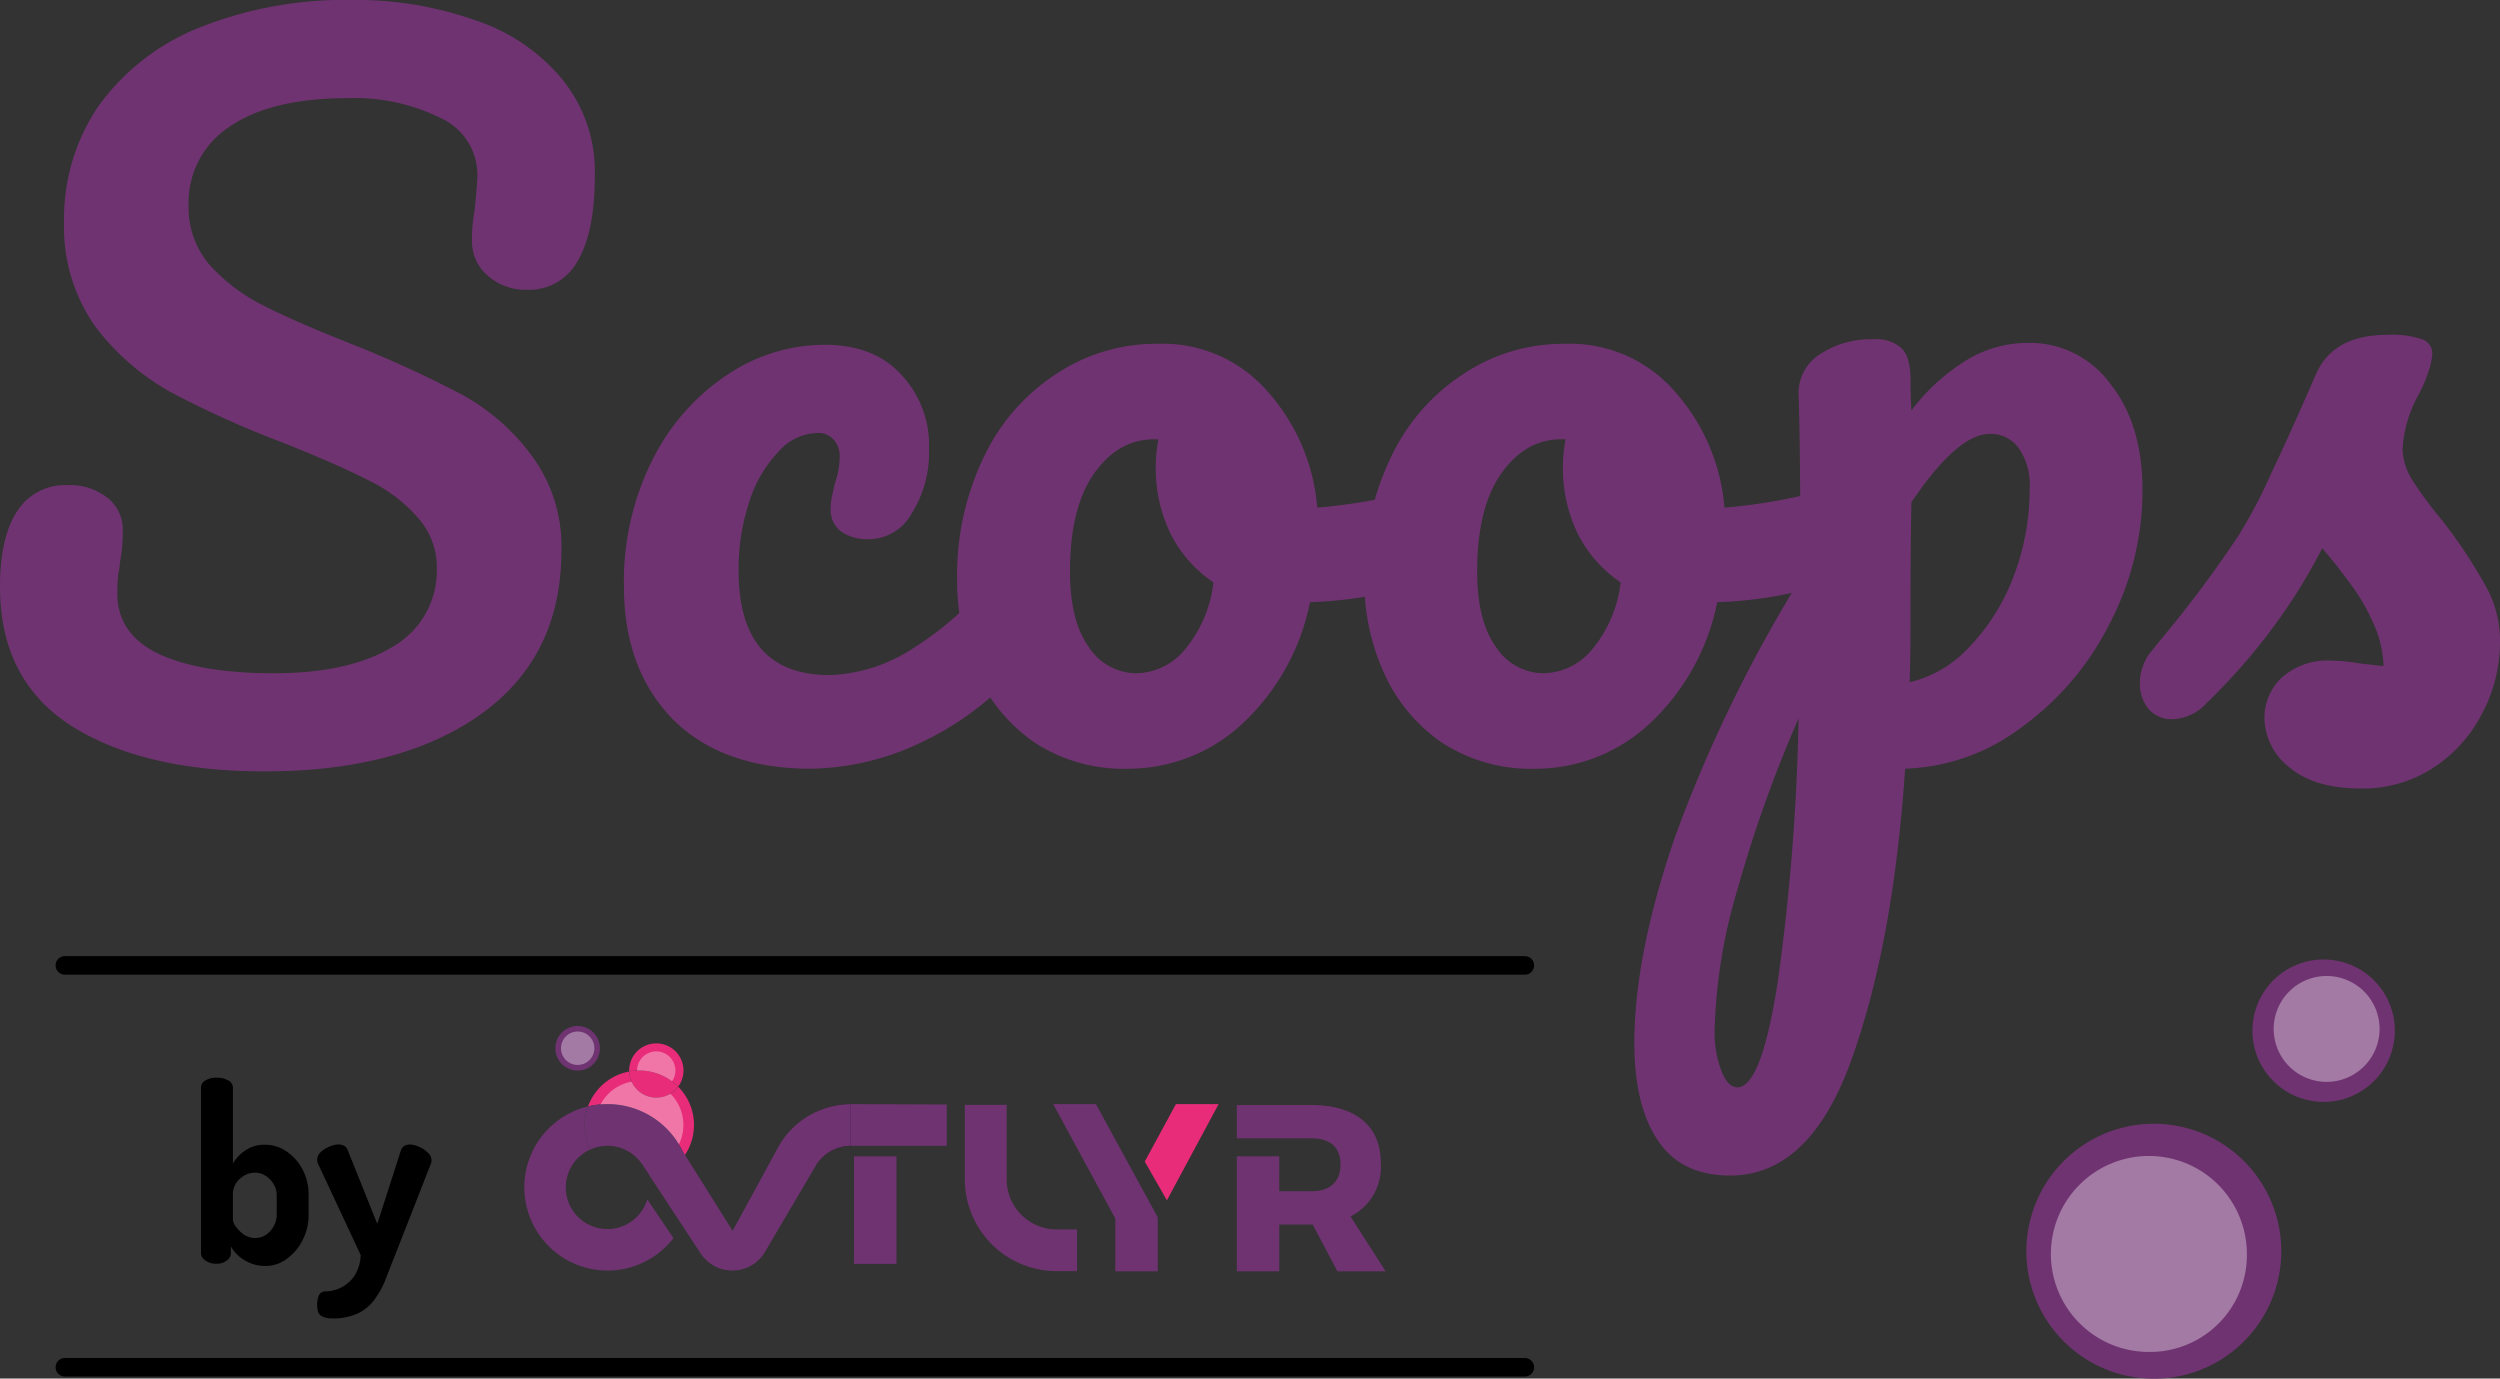 <svg xmlns="http://www.w3.org/2000/svg" width="269.425" height="148.561" viewBox="0 0 269.425 148.561">
  <rect x="0" y="0" width="269.425" height="148.561" fill="#333333" stroke="none"/>
  <g id="Scoops_Logo_svg" data-name="Scoops Logo_svg" transform="translate(-0.335 -1.143)">
    <path id="Path_537" data-name="Path 537" d="M28.833,84.276q-12.936,0-20.717-4.85Q.335,74.479.335,64.39q0-5.335,1.848-8.148A6.1,6.1,0,0,1,7.63,53.429a6.523,6.523,0,0,1,4.28,1.358,4.315,4.315,0,0,1,1.654,3.492,17.439,17.439,0,0,1-.292,3.4,8.151,8.151,0,0,1-.195,1.358q-.1.97-.1,2.037,0,4.365,4.377,6.5Q21.83,73.7,29.806,73.7q8.268,0,12.936-2.91a9.419,9.419,0,0,0,4.669-8.342,8.019,8.019,0,0,0-2.14-5.626,16.75,16.75,0,0,0-5.35-3.977q-3.21-1.649-9.046-3.977A104.844,104.844,0,0,1,18.621,43.34a26.254,26.254,0,0,1-8.073-7.081A18.654,18.654,0,0,1,7.241,25.006a21.549,21.549,0,0,1,3.7-12.417,24.606,24.606,0,0,1,10.8-8.439A42.412,42.412,0,0,1,38.365,1.143,38.258,38.258,0,0,1,51.4,3.277a20.46,20.46,0,0,1,9.435,6.305,15.7,15.7,0,0,1,3.6,10.476q0,6.111-1.848,9.215a5.959,5.959,0,0,1-5.447,3.1,6.222,6.222,0,0,1-4.28-1.552A4.889,4.889,0,0,1,51.2,27.14a18.409,18.409,0,0,1,.292-3.4q.292-2.91.292-3.686A6.725,6.725,0,0,0,47.8,13.851a20.843,20.843,0,0,0-9.921-2.134q-8.365,0-12.839,3.1a9.749,9.749,0,0,0-4.377,8.537A9.384,9.384,0,0,0,22.9,29.662a19.519,19.519,0,0,0,5.739,4.365q3.4,1.746,9.532,4.171a122.79,122.79,0,0,1,11.866,5.432,23.131,23.131,0,0,1,7.587,6.6,16.359,16.359,0,0,1,3.21,10.283q0,11.446-8.754,17.655Q43.423,84.276,28.833,84.276Zm58.88-.291q-9.532,0-14.881-5.335-5.252-5.433-5.252-14.26a29.168,29.168,0,0,1,3.113-13.775A23.666,23.666,0,0,1,78.765,41.5a18.9,18.9,0,0,1,10.407-3.2q5.349,0,8.268,3.2a11.071,11.071,0,0,1,3.015,8.052,12.275,12.275,0,0,1-1.848,6.887,5.3,5.3,0,0,1-4.669,2.813,4.9,4.9,0,0,1-3.015-.873,2.957,2.957,0,0,1-1.07-2.425,7.213,7.213,0,0,1,.195-1.552q.195-.873.292-1.261a8.591,8.591,0,0,0,.486-2.716,2.621,2.621,0,0,0-.681-1.94,2.183,2.183,0,0,0-1.751-.679,5.745,5.745,0,0,0-4.182,2.037A13.682,13.682,0,0,0,81.1,55.175a22.85,22.85,0,0,0-1.167,7.469q0,11.253,9.824,11.253a17.367,17.367,0,0,0,8.559-2.619,35.544,35.544,0,0,0,9.143-8.051,3.417,3.417,0,0,1,2.626-1.358,2.14,2.14,0,0,1,1.945,1.164,5.7,5.7,0,0,1,.778,3.2,9.381,9.381,0,0,1-1.848,6.014,31.927,31.927,0,0,1-10.991,8.731A28.463,28.463,0,0,1,87.713,83.985ZM154.55,53.72a2.122,2.122,0,0,1,1.945,1.261,6.685,6.685,0,0,1,.681,3.2q0,4.656-2.821,5.529a44.378,44.378,0,0,1-12.838,2.328,24.454,24.454,0,0,1-7.295,13.1,18.072,18.072,0,0,1-12.353,4.85,17.525,17.525,0,0,1-10.018-2.813,18.007,18.007,0,0,1-6.225-7.469,23.868,23.868,0,0,1-2.14-10.089,29.246,29.246,0,0,1,2.821-13.1,21.71,21.71,0,0,1,7.781-9.022,19.426,19.426,0,0,1,10.991-3.3,14.957,14.957,0,0,1,11.867,5.141,21.39,21.39,0,0,1,5.348,12.514,59.084,59.084,0,0,0,10.894-1.94A5.724,5.724,0,0,1,154.55,53.72ZM122.647,73.7A6.916,6.916,0,0,0,128,71.181a13.746,13.746,0,0,0,3.112-7.275,13.782,13.782,0,0,1-4.669-5.335,16.17,16.17,0,0,1-1.556-6.984,16.771,16.771,0,0,1,.292-3.1h-.486q-3.89,0-6.517,3.783-2.529,3.686-2.529,10.476,0,5.335,2.043,8.148A6.164,6.164,0,0,0,122.647,73.7ZM198.434,53.72a2.123,2.123,0,0,1,1.945,1.261,6.686,6.686,0,0,1,.681,3.2q0,4.656-2.821,5.529A44.4,44.4,0,0,1,185.4,66.039a24.454,24.454,0,0,1-7.295,13.1,18.069,18.069,0,0,1-12.353,4.85,17.528,17.528,0,0,1-10.018-2.813,18.006,18.006,0,0,1-6.224-7.469,23.868,23.868,0,0,1-2.14-10.089,29.241,29.241,0,0,1,2.821-13.1,21.708,21.708,0,0,1,7.78-9.022,19.429,19.429,0,0,1,10.992-3.3,14.952,14.952,0,0,1,11.866,5.141,21.391,21.391,0,0,1,5.35,12.514,59.073,59.073,0,0,0,10.893-1.94A5.734,5.734,0,0,1,198.434,53.72ZM166.531,73.7a6.918,6.918,0,0,0,5.35-2.522,13.748,13.748,0,0,0,3.112-7.275,13.789,13.789,0,0,1-4.669-5.335,16.172,16.172,0,0,1-1.556-6.984,16.759,16.759,0,0,1,.292-3.1h-.487q-3.891,0-6.516,3.783-2.53,3.686-2.529,10.476,0,5.335,2.042,8.148A6.164,6.164,0,0,0,166.531,73.7Zm64.7-19.789a30.983,30.983,0,0,1-3.6,14.551,30.736,30.736,0,0,1-9.435,11.059,21.971,21.971,0,0,1-12.547,4.462q-1.264,18.722-5.739,31.236-4.473,12.61-13.13,12.611-5.253,0-7.781-3.783t-2.529-10.477q0-9.507,4.377-22.214a152.035,152.035,0,0,1,13.521-27.84q0-14.163-.195-19.692a4.959,4.959,0,0,1,2.237-4.462,9.862,9.862,0,0,1,5.835-1.649,4.033,4.033,0,0,1,2.918.873q.974.776,1.071,3.2,0,2.425.1,3.589a21.42,21.42,0,0,1,6.127-5.529,12.609,12.609,0,0,1,6.42-1.746,10.707,10.707,0,0,1,8.851,4.365Q231.228,46.832,231.227,53.914ZM206.134,74.673a12.77,12.77,0,0,0,6.419-3.783,22.489,22.489,0,0,0,4.766-7.566,26.282,26.282,0,0,0,1.752-9.507,6.879,6.879,0,0,0-1.168-4.365A3.7,3.7,0,0,0,214.79,47.9q-3.5,0-8.461,7.372-.1,4.269-.1,12.514Q206.231,72.247,206.134,74.673Zm-18.577,43.652q2.626,0,4.377-11.447a235.048,235.048,0,0,0,2.237-28.326,142.67,142.67,0,0,0-6.614,18.528,57.754,57.754,0,0,0-2.432,14.842,11.486,11.486,0,0,0,.777,4.753Q186.584,118.325,187.557,118.325Zm67.224-32.206q-5.059,0-7.781-2.328a6.891,6.891,0,0,1-2.626-5.238,5.958,5.958,0,0,1,1.848-4.365,7.4,7.4,0,0,1,5.447-1.843,17.076,17.076,0,0,1,2.918.291l2.626.291a11.947,11.947,0,0,0-1.168-4.753,20.475,20.475,0,0,0-2.529-4.268q-1.556-2.134-2.917-3.686a60.771,60.771,0,0,1-6.031,9.507,66.922,66.922,0,0,1-6.419,7.178,5.215,5.215,0,0,1-3.7,1.746,3.264,3.264,0,0,1-2.529-1.067,4.245,4.245,0,0,1-.972-2.813,5.52,5.52,0,0,1,1.361-3.589l1.265-1.552a125.417,125.417,0,0,0,8.072-10.865,57.525,57.525,0,0,0,3.5-6.693Q247,48.19,249.917,41.5q1.848-4.268,7.684-4.268a10.222,10.222,0,0,1,3.793.485,1.618,1.618,0,0,1,1.07,1.552,7.158,7.158,0,0,1-.389,1.843,13.994,13.994,0,0,1-1.071,2.522,13.812,13.812,0,0,0-1.75,5.917,6.669,6.669,0,0,0,.973,3.2,41.737,41.737,0,0,0,3.209,4.365,53.886,53.886,0,0,1,4.669,6.984,12.027,12.027,0,0,1,1.654,6.208,16.413,16.413,0,0,1-1.945,7.76,15.155,15.155,0,0,1-5.253,5.82A13.876,13.876,0,0,1,254.781,86.119Z" fill="#703372"/>
    <path id="Path_538" data-name="Path 538" d="M58.276,96.82a5.85,5.85,0,0,0-.695-7.427,2.924,2.924,0,0,1-5.273-1.629,5.889,5.889,0,0,0-4.441,3.765A9,9,0,0,1,58.276,96.82Z" transform="translate(15.835 28.856)" fill="#e92c79"/>
    <path id="Path_539" data-name="Path 539" d="M56.474,90.147a2.89,2.89,0,0,0,.577-1.732,2.927,2.927,0,0,0-5.854,0c0,.035,0,.069.006.1a5.966,5.966,0,0,1,1.1-.1A5.867,5.867,0,0,1,56.474,90.147Z" transform="translate(16.943 28.101)" fill="#e92c79"/>
    <path id="Path_540" data-name="Path 540" d="M53.2,96.146a9.663,9.663,0,0,1,1.871,1.474,4.737,4.737,0,1,0-6.216-2.494A6.676,6.676,0,0,1,53.2,96.146Z" transform="translate(16.036 29.114)" fill="#fff" opacity="0.35"/>
    <path id="Path_541" data-name="Path 541" d="M53.909,90.265A2.064,2.064,0,1,0,51.838,88.2,2.067,2.067,0,0,0,53.909,90.265Z" transform="translate(17.157 28.314)" fill="#fff" opacity="0.35"/>
    <path id="Path_542" data-name="Path 542" d="M90.427,108.378H88.238a9.9,9.9,0,0,1-9.905-9.87v-8.05H82.84v8.05a5.4,5.4,0,0,0,5.4,5.38h2.189v4.49Z" transform="translate(25.983 29.753)" fill="#703372"/>
    <path id="Path_543" data-name="Path 543" d="M73.947,94.621H69.375v11.588h4.572Z" transform="translate(22.999 31.14)" fill="#703372"/>
    <path id="Path_544" data-name="Path 544" d="M70.361,90.4l-5.011,4.49H80.708v-4.45Z" transform="translate(21.658 29.735)" fill="#703372"/>
    <path id="Path_545" data-name="Path 545" d="M112.572,102.481a5.967,5.967,0,0,0,3.262-5.759c0-3.993-2.722-6.246-7.473-6.246h-8.04V94.06h8.04c1.977,0,3.133.947,3.133,2.815,0,1.894-1.156,2.892-3.133,2.892h-3.467V96h-4.573v12.393h4.573V103.35h3.6l2.672,5.043h5.189Z" transform="translate(33.308 29.759)" fill="#703372"/>
    <path id="Path_546" data-name="Path 546" d="M66.311,91.234v5.729c.028-.043.055-.085.084-.128a4.491,4.491,0,0,1,3.644-1.941V90.4A8.965,8.965,0,0,0,66.311,91.234Z" transform="translate(21.978 29.735)" fill="#1a1a1a"/>
    <path id="Path_547" data-name="Path 547" d="M52.2,95.262l.822,1.251v-1.5Z" transform="translate(17.277 31.271)" fill="#1a1a1a"/>
    <path id="Path_548" data-name="Path 548" d="M72.538,91.238a9.032,9.032,0,0,0-4.307,4.226h0l-.2.362-4.491,8.233-5.389-8.595h0a9,9,0,0,0-10.191-4.817,5.86,5.86,0,0,0,.275,4.63,4.492,4.492,0,0,1,5.549,1.6l.046.071c.044.068.1.139.137.209h0l1.45,2.21,4.68,7.127a4.087,4.087,0,0,0,6.933-.168L72.519,97l.019-.031c.03-.047.059-.093.09-.139a4.491,4.491,0,0,1,3.644-1.941V90.4A8.97,8.97,0,0,0,72.538,91.238Z" transform="translate(15.748 29.734)" fill="#703372"/>
    <path id="Path_549" data-name="Path 549" d="M48.56,88.7a2.4,2.4,0,1,0-3.148-1.3A2.4,2.4,0,0,0,48.56,88.7Z" transform="translate(14.955 27.629)" fill="#703372"/>
    <path id="Path_550" data-name="Path 550" d="M54.123,90.6a2.924,2.924,0,0,0,2.35-1.184A5.88,5.88,0,0,0,52.3,87.685a5.966,5.966,0,0,0-1.1.1A2.92,2.92,0,0,0,54.123,90.6Z" transform="translate(16.945 28.829)" fill="#e92c79"/>
    <path id="Path_551" data-name="Path 551" d="M47.486,88.132a1.8,1.8,0,1,0-1.8-1.8A1.8,1.8,0,0,0,47.486,88.132Z" transform="translate(15.106 27.78)" fill="#fff" opacity="0.35"/>
    <path id="Path_552" data-name="Path 552" d="M90.078,90.4h-4.6l6.69,12.329v5.688h4.572V102.6Z" transform="translate(28.364 29.734)" fill="#703372"/>
    <path id="Path_553" data-name="Path 553" d="M95.262,100.768,100.836,90.4h-4.6l-3.36,6.188Z" transform="translate(30.829 29.734)" fill="#e92c79"/>
    <path id="Path_554" data-name="Path 554" d="M55.983,100.615a4.488,4.488,0,1,1-6.115-5.4,5.861,5.861,0,0,1-.275-4.63,8.969,8.969,0,1,0,9.212,14.194Z" transform="translate(14.11 29.796)" fill="#703372"/>
    <path id="Path_555" data-name="Path 555" d="M5.579,79.186H162.918" transform="translate(1.747 25.998)" fill="none" stroke="#000" stroke-linecap="round" stroke-width="2"/>
    <path id="Path_556" data-name="Path 556" d="M5.579,111.671H162.918" transform="translate(1.747 36.82)" fill="none" stroke="#000" stroke-linecap="round" stroke-width="2"/>
    <path id="Path_557" data-name="Path 557" d="M187.146,93.461a7.672,7.672,0,1,1,10.048-4.15A7.662,7.662,0,0,1,187.146,93.461Z" transform="translate(60.65 25.838)" fill="#703372"/>
    <path id="Path_558" data-name="Path 558" d="M172.605,118.4a13.735,13.735,0,1,1,17.987-7.431A13.717,13.717,0,0,1,172.605,118.4Z" transform="translate(54.556 30.26)" fill="#703372"/>
    <path id="Path_559" data-name="Path 559" d="M189.838,91.454a5.706,5.706,0,1,1,5.722-5.706A5.714,5.714,0,0,1,189.838,91.454Z" transform="translate(61.222 26.283)" fill="#fff" opacity="0.35"/>
    <path id="Path_560" data-name="Path 560" d="M176.818,115.708a10.56,10.56,0,1,1,10.3-10.557A10.431,10.431,0,0,1,176.818,115.708Z" transform="translate(55.361 31.131)" fill="#fff" opacity="0.35"/>
    <path id="Path_561" data-name="Path 561" d="M23.515,108.554a4.156,4.156,0,0,1-2.266-.64,3.9,3.9,0,0,1-1.44-1.466v.747a.98.98,0,0,1-.453.773,1.68,1.68,0,0,1-1.093.347,2,2,0,0,1-1.2-.347.97.97,0,0,1-.48-.773V89.33a.879.879,0,0,1,.48-.773,2.264,2.264,0,0,1,1.2-.293,2.466,2.466,0,0,1,1.253.293.875.875,0,0,1,.507.773v8.185a4.172,4.172,0,0,1,1.306-1.386,3.528,3.528,0,0,1,2.133-.64,4.044,4.044,0,0,1,2.373.747,5.2,5.2,0,0,1,1.706,1.946,5.789,5.789,0,0,1,.64,2.72v2.186a5.786,5.786,0,0,1-.64,2.667,5.611,5.611,0,0,1-1.706,2.026A3.8,3.8,0,0,1,23.515,108.554Zm-1.093-3.013a2.112,2.112,0,0,0,1.173-.347,2.6,2.6,0,0,0,.827-.933,2.333,2.333,0,0,0,.32-1.174V100.9a2.19,2.19,0,0,0-.32-1.146,2.444,2.444,0,0,0-.827-.88,2.043,2.043,0,0,0-1.2-.373,2.394,2.394,0,0,0-1.12.293,2.674,2.674,0,0,0-.907.827,2.3,2.3,0,0,0-.347,1.28v2.666a1.538,1.538,0,0,0,.32.747,3.894,3.894,0,0,0,.853.853A2.173,2.173,0,0,0,22.422,105.541Zm8.255,8.665a2.181,2.181,0,0,1-1.12-.267q-.453-.24-.453-1.2a2.511,2.511,0,0,1,.187-1.013.72.72,0,0,1,.693-.427,4.01,4.01,0,0,0,1.04-.16,3.625,3.625,0,0,0,1.226-.613,3.479,3.479,0,0,0,1.04-1.2,4.525,4.525,0,0,0,.507-1.946l-4.586-9.812a1.119,1.119,0,0,1-.107-.453,1.147,1.147,0,0,1,.373-.827,2.969,2.969,0,0,1,.933-.587,2.422,2.422,0,0,1,.987-.24,1.292,1.292,0,0,1,.587.133.726.726,0,0,1,.4.453l3.2,7.972,2.56-7.972a.845.845,0,0,1,.4-.453,1.183,1.183,0,0,1,.533-.133,2.519,2.519,0,0,1,.96.24,2.7,2.7,0,0,1,.96.613,1.111,1.111,0,0,1,.427.853.89.89,0,0,1-.08.4l-3.893,9.946q-.48,1.2-.933,2.373a9.249,9.249,0,0,1-1.146,2.16,4.809,4.809,0,0,1-1.786,1.573A6.262,6.262,0,0,1,30.677,114.207Z" transform="translate(5.413 29.022)"/>
  </g>
</svg>
